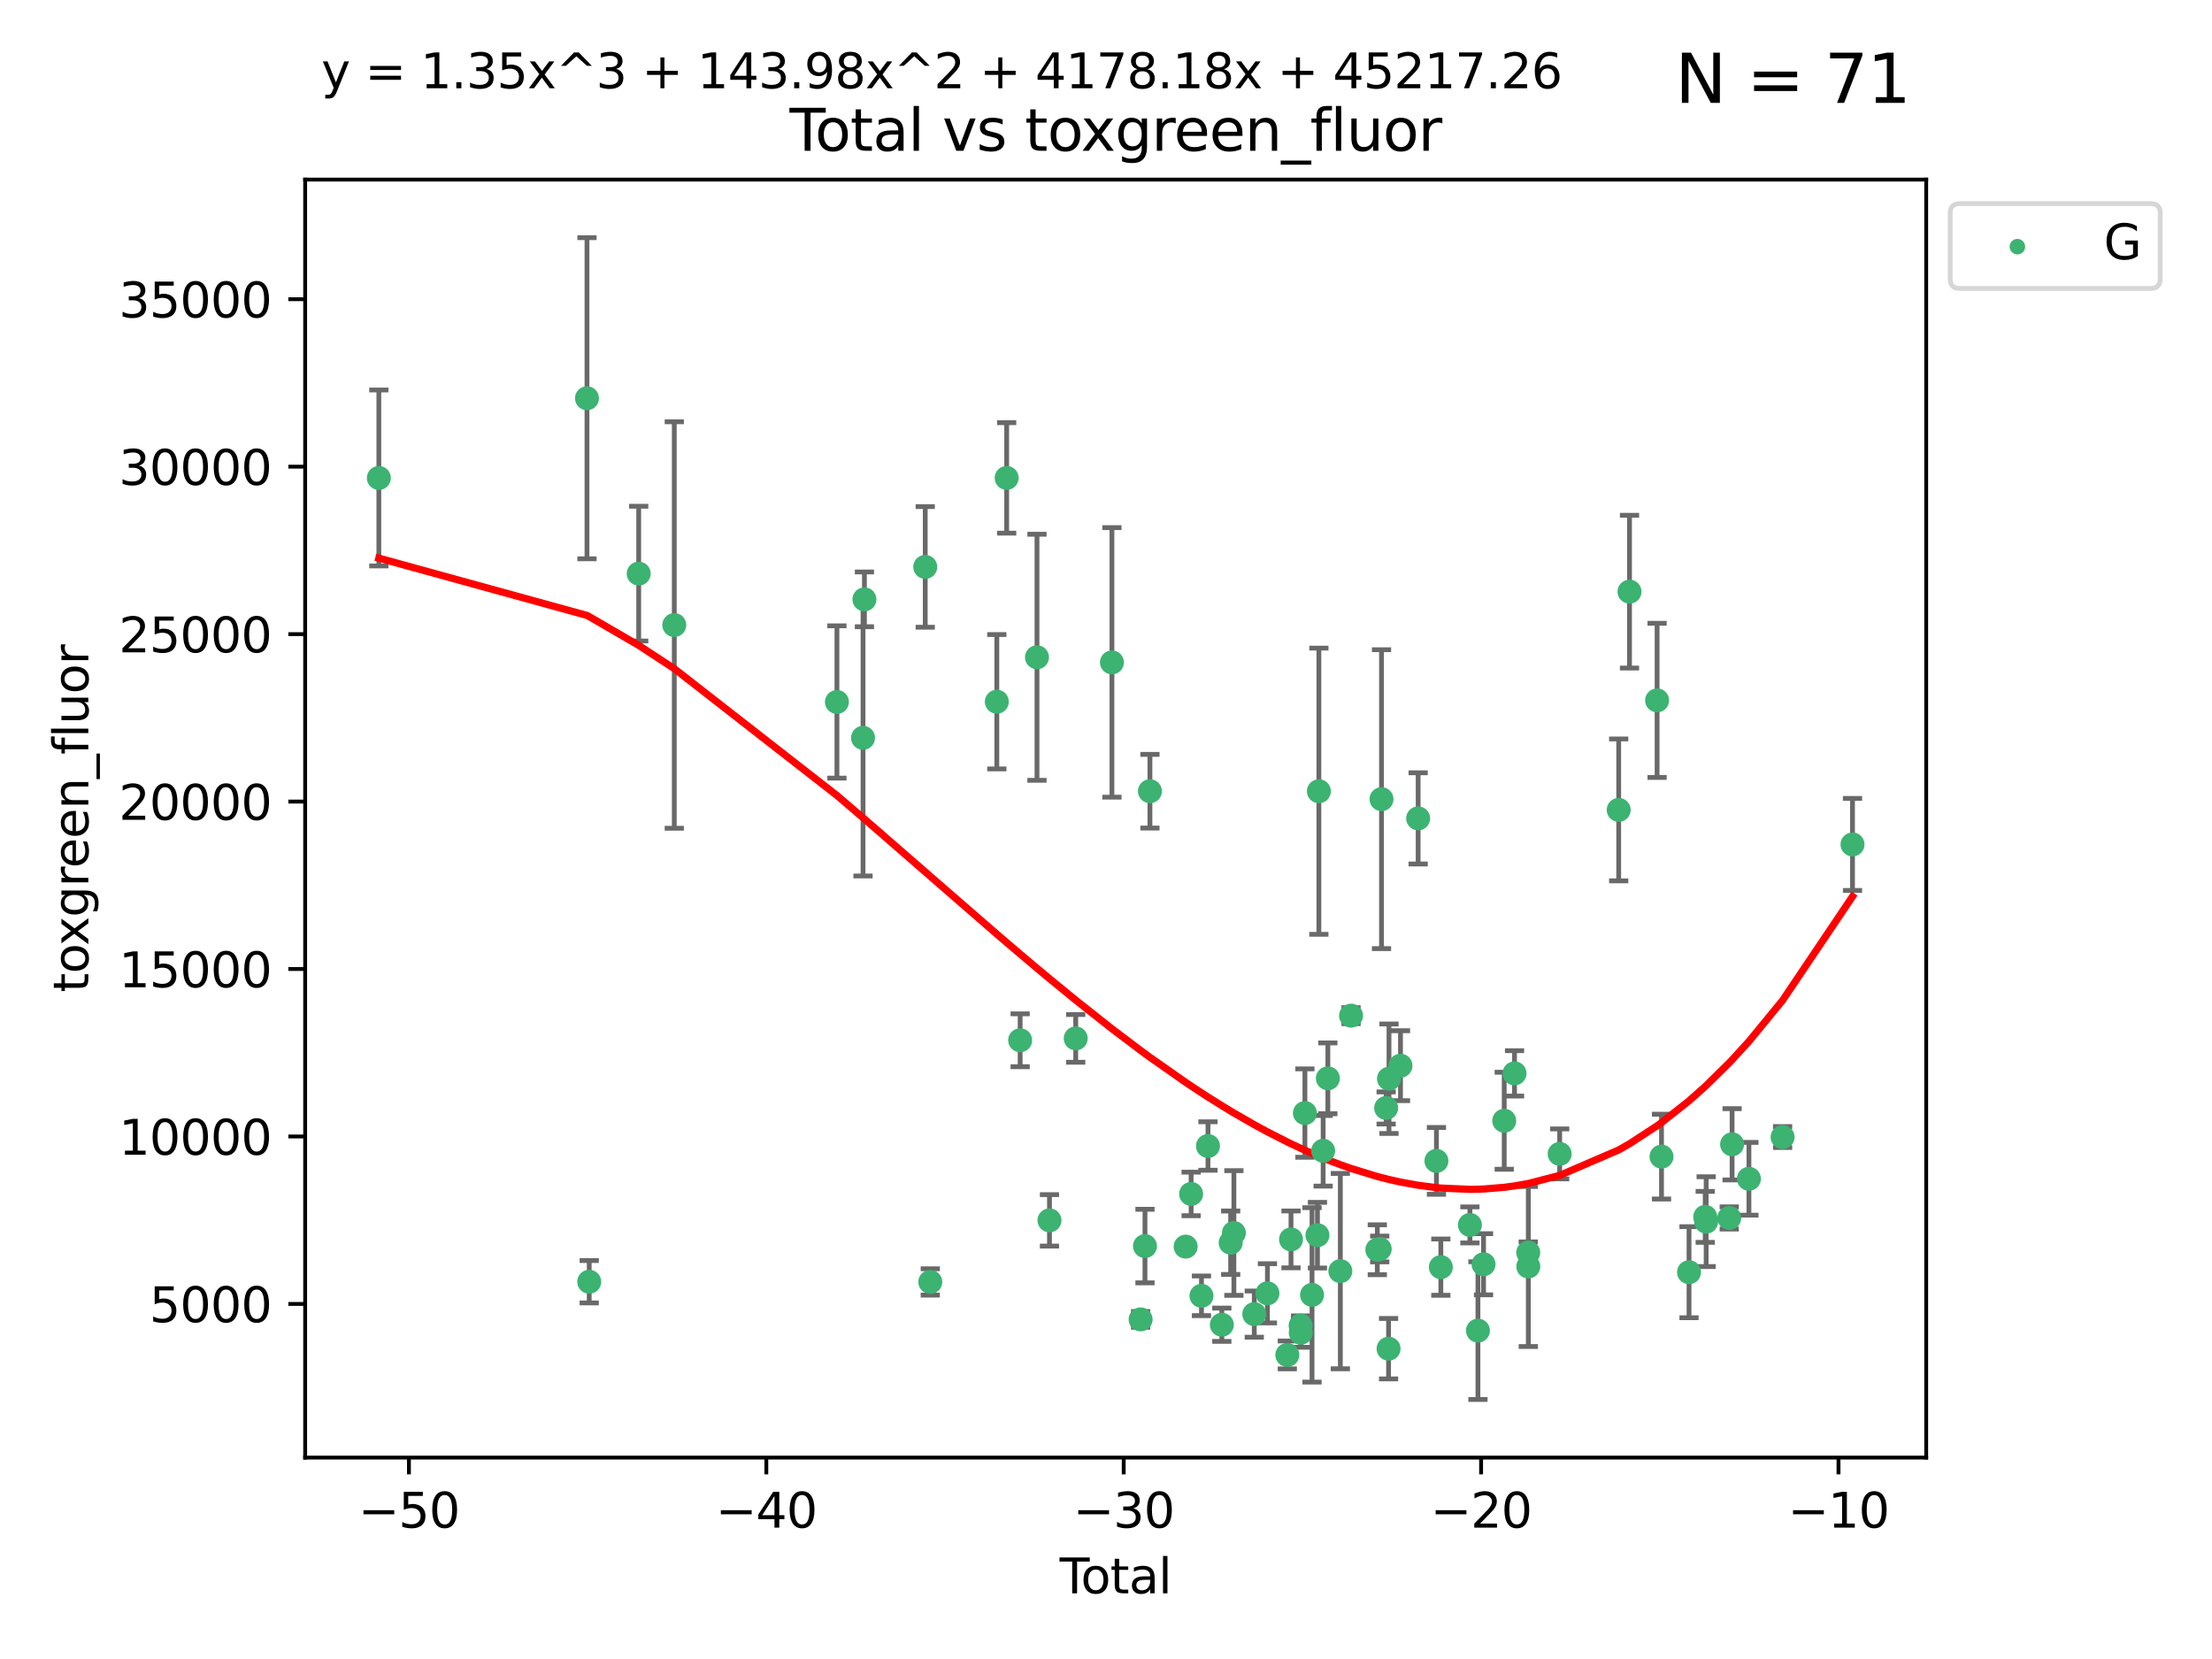 <?xml version="1.0" encoding="utf-8" standalone="no"?>
<!DOCTYPE svg PUBLIC "-//W3C//DTD SVG 1.1//EN"
  "http://www.w3.org/Graphics/SVG/1.1/DTD/svg11.dtd">
<svg xmlns:xlink="http://www.w3.org/1999/xlink" width="460.8pt" height="345.6pt" viewBox="0 0 460.8 345.6" xmlns="http://www.w3.org/2000/svg" version="1.1">
 <defs>
  <style type="text/css">*{stroke-linejoin: round; stroke-linecap: butt}</style>
 </defs>
 <g id="figure_1">
  <g id="patch_1">
   <path d="M 0 345.6 
L 460.8 345.6 
L 460.8 0 
L 0 0 
z
" style="fill: #ffffff"/>
  </g>
  <g id="axes_1">
   <g id="patch_2">
    <path d="M 63.571 303.64 
L 401.26 303.64 
L 401.26 37.411 
L 63.571 37.411 
z
" style="fill: #ffffff"/>
   </g>
   <g id="PathCollection_1">
    <defs>
     <path id="m0192af252d" d="M 0 1.118 
C 0.297 1.118 0.581 1 0.791 0.791 
C 1 0.581 1.118 0.297 1.118 0 
C 1.118 -0.297 1 -0.581 0.791 -0.791 
C 0.581 -1 0.297 -1.118 0 -1.118 
C -0.297 -1.118 -0.581 -1 -0.791 -0.791 
C -1 -0.581 -1.118 -0.297 -1.118 0 
C -1.118 0.297 -1 0.581 -0.791 0.791 
C -0.581 1 -0.297 1.118 0 1.118 
z
" style="stroke: #3cb371"/>
    </defs>
    <g clip-path="url(#p4d406e13ed)">
     <use xlink:href="#m0192af252d" x="78.921" y="99.568" style="fill: #3cb371; stroke: #3cb371"/>
     <use xlink:href="#m0192af252d" x="122.278" y="82.96" style="fill: #3cb371; stroke: #3cb371"/>
     <use xlink:href="#m0192af252d" x="122.745" y="267.011" style="fill: #3cb371; stroke: #3cb371"/>
     <use xlink:href="#m0192af252d" x="133.054" y="119.494" style="fill: #3cb371; stroke: #3cb371"/>
     <use xlink:href="#m0192af252d" x="140.466" y="130.205" style="fill: #3cb371; stroke: #3cb371"/>
     <use xlink:href="#m0192af252d" x="174.347" y="146.233" style="fill: #3cb371; stroke: #3cb371"/>
     <use xlink:href="#m0192af252d" x="179.784" y="153.704" style="fill: #3cb371; stroke: #3cb371"/>
     <use xlink:href="#m0192af252d" x="180.076" y="124.857" style="fill: #3cb371; stroke: #3cb371"/>
     <use xlink:href="#m0192af252d" x="192.744" y="118.098" style="fill: #3cb371; stroke: #3cb371"/>
     <use xlink:href="#m0192af252d" x="193.795" y="267.051" style="fill: #3cb371; stroke: #3cb371"/>
     <use xlink:href="#m0192af252d" x="207.655" y="146.182" style="fill: #3cb371; stroke: #3cb371"/>
     <use xlink:href="#m0192af252d" x="209.708" y="99.56" style="fill: #3cb371; stroke: #3cb371"/>
     <use xlink:href="#m0192af252d" x="212.514" y="216.706" style="fill: #3cb371; stroke: #3cb371"/>
     <use xlink:href="#m0192af252d" x="216.022" y="136.922" style="fill: #3cb371; stroke: #3cb371"/>
     <use xlink:href="#m0192af252d" x="218.625" y="254.221" style="fill: #3cb371; stroke: #3cb371"/>
     <use xlink:href="#m0192af252d" x="224.094" y="216.317" style="fill: #3cb371; stroke: #3cb371"/>
     <use xlink:href="#m0192af252d" x="231.636" y="137.991" style="fill: #3cb371; stroke: #3cb371"/>
     <use xlink:href="#m0192af252d" x="237.612" y="274.852" style="fill: #3cb371; stroke: #3cb371"/>
     <use xlink:href="#m0192af252d" x="238.521" y="259.579" style="fill: #3cb371; stroke: #3cb371"/>
     <use xlink:href="#m0192af252d" x="239.552" y="164.825" style="fill: #3cb371; stroke: #3cb371"/>
     <use xlink:href="#m0192af252d" x="246.995" y="259.692" style="fill: #3cb371; stroke: #3cb371"/>
     <use xlink:href="#m0192af252d" x="248.132" y="248.718" style="fill: #3cb371; stroke: #3cb371"/>
     <use xlink:href="#m0192af252d" x="250.289" y="269.94" style="fill: #3cb371; stroke: #3cb371"/>
     <use xlink:href="#m0192af252d" x="251.643" y="238.732" style="fill: #3cb371; stroke: #3cb371"/>
     <use xlink:href="#m0192af252d" x="254.53" y="275.967" style="fill: #3cb371; stroke: #3cb371"/>
     <use xlink:href="#m0192af252d" x="256.372" y="258.881" style="fill: #3cb371; stroke: #3cb371"/>
     <use xlink:href="#m0192af252d" x="257.041" y="256.856" style="fill: #3cb371; stroke: #3cb371"/>
     <use xlink:href="#m0192af252d" x="261.288" y="273.753" style="fill: #3cb371; stroke: #3cb371"/>
     <use xlink:href="#m0192af252d" x="264.028" y="269.422" style="fill: #3cb371; stroke: #3cb371"/>
     <use xlink:href="#m0192af252d" x="268.172" y="282.255" style="fill: #3cb371; stroke: #3cb371"/>
     <use xlink:href="#m0192af252d" x="268.941" y="258.192" style="fill: #3cb371; stroke: #3cb371"/>
     <use xlink:href="#m0192af252d" x="270.942" y="276.133" style="fill: #3cb371; stroke: #3cb371"/>
     <use xlink:href="#m0192af252d" x="270.973" y="277.644" style="fill: #3cb371; stroke: #3cb371"/>
     <use xlink:href="#m0192af252d" x="271.837" y="231.873" style="fill: #3cb371; stroke: #3cb371"/>
     <use xlink:href="#m0192af252d" x="273.319" y="269.747" style="fill: #3cb371; stroke: #3cb371"/>
     <use xlink:href="#m0192af252d" x="274.449" y="257.311" style="fill: #3cb371; stroke: #3cb371"/>
     <use xlink:href="#m0192af252d" x="274.747" y="164.829" style="fill: #3cb371; stroke: #3cb371"/>
     <use xlink:href="#m0192af252d" x="275.635" y="239.733" style="fill: #3cb371; stroke: #3cb371"/>
     <use xlink:href="#m0192af252d" x="276.618" y="224.633" style="fill: #3cb371; stroke: #3cb371"/>
     <use xlink:href="#m0192af252d" x="279.217" y="264.794" style="fill: #3cb371; stroke: #3cb371"/>
     <use xlink:href="#m0192af252d" x="281.447" y="211.581" style="fill: #3cb371; stroke: #3cb371"/>
     <use xlink:href="#m0192af252d" x="286.92" y="260.346" style="fill: #3cb371; stroke: #3cb371"/>
     <use xlink:href="#m0192af252d" x="287.421" y="260.186" style="fill: #3cb371; stroke: #3cb371"/>
     <use xlink:href="#m0192af252d" x="287.795" y="166.481" style="fill: #3cb371; stroke: #3cb371"/>
     <use xlink:href="#m0192af252d" x="288.761" y="230.807" style="fill: #3cb371; stroke: #3cb371"/>
     <use xlink:href="#m0192af252d" x="289.262" y="280.956" style="fill: #3cb371; stroke: #3cb371"/>
     <use xlink:href="#m0192af252d" x="289.352" y="224.717" style="fill: #3cb371; stroke: #3cb371"/>
     <use xlink:href="#m0192af252d" x="291.75" y="222.005" style="fill: #3cb371; stroke: #3cb371"/>
     <use xlink:href="#m0192af252d" x="295.426" y="170.482" style="fill: #3cb371; stroke: #3cb371"/>
     <use xlink:href="#m0192af252d" x="299.234" y="241.836" style="fill: #3cb371; stroke: #3cb371"/>
     <use xlink:href="#m0192af252d" x="300.153" y="263.968" style="fill: #3cb371; stroke: #3cb371"/>
     <use xlink:href="#m0192af252d" x="306.209" y="255.176" style="fill: #3cb371; stroke: #3cb371"/>
     <use xlink:href="#m0192af252d" x="307.883" y="277.195" style="fill: #3cb371; stroke: #3cb371"/>
     <use xlink:href="#m0192af252d" x="309.049" y="263.37" style="fill: #3cb371; stroke: #3cb371"/>
     <use xlink:href="#m0192af252d" x="313.358" y="233.473" style="fill: #3cb371; stroke: #3cb371"/>
     <use xlink:href="#m0192af252d" x="315.504" y="223.604" style="fill: #3cb371; stroke: #3cb371"/>
     <use xlink:href="#m0192af252d" x="318.359" y="260.927" style="fill: #3cb371; stroke: #3cb371"/>
     <use xlink:href="#m0192af252d" x="318.374" y="263.832" style="fill: #3cb371; stroke: #3cb371"/>
     <use xlink:href="#m0192af252d" x="324.91" y="240.376" style="fill: #3cb371; stroke: #3cb371"/>
     <use xlink:href="#m0192af252d" x="337.204" y="168.718" style="fill: #3cb371; stroke: #3cb371"/>
     <use xlink:href="#m0192af252d" x="339.458" y="123.252" style="fill: #3cb371; stroke: #3cb371"/>
     <use xlink:href="#m0192af252d" x="345.204" y="145.898" style="fill: #3cb371; stroke: #3cb371"/>
     <use xlink:href="#m0192af252d" x="346.122" y="240.944" style="fill: #3cb371; stroke: #3cb371"/>
     <use xlink:href="#m0192af252d" x="351.854" y="265.024" style="fill: #3cb371; stroke: #3cb371"/>
     <use xlink:href="#m0192af252d" x="355.23" y="253.492" style="fill: #3cb371; stroke: #3cb371"/>
     <use xlink:href="#m0192af252d" x="355.424" y="254.494" style="fill: #3cb371; stroke: #3cb371"/>
     <use xlink:href="#m0192af252d" x="360.232" y="253.723" style="fill: #3cb371; stroke: #3cb371"/>
     <use xlink:href="#m0192af252d" x="360.826" y="238.379" style="fill: #3cb371; stroke: #3cb371"/>
     <use xlink:href="#m0192af252d" x="364.333" y="245.561" style="fill: #3cb371; stroke: #3cb371"/>
     <use xlink:href="#m0192af252d" x="371.349" y="236.865" style="fill: #3cb371; stroke: #3cb371"/>
     <use xlink:href="#m0192af252d" x="385.911" y="175.91" style="fill: #3cb371; stroke: #3cb371"/>
    </g>
   </g>
   <g id="matplotlib.axis_1">
    <g id="xtick_1">
     <g id="line2d_1">
      <defs>
       <path id="m483a8f403c" d="M 0 0 
L 0 3.5 
" style="stroke: #000000; stroke-width: 0.8"/>
      </defs>
      <g>
       <use xlink:href="#m483a8f403c" x="85.187" y="303.64" style="stroke: #000000; stroke-width: 0.8"/>
      </g>
     </g>
     <g id="text_1">
      <!-- −50 -->
      <g transform="translate(74.634 318.238)scale(0.1 -0.1)">
       <defs>
        <path id="DejaVuSans-2212" d="M 678 2272 
L 4684 2272 
L 4684 1741 
L 678 1741 
L 678 2272 
z
" transform="scale(0.016)"/>
        <path id="DejaVuSans-35" d="M 691 4666 
L 3169 4666 
L 3169 4134 
L 1269 4134 
L 1269 2991 
Q 1406 3038 1543 3061 
Q 1681 3084 1819 3084 
Q 2600 3084 3056 2656 
Q 3513 2228 3513 1497 
Q 3513 744 3044 326 
Q 2575 -91 1722 -91 
Q 1428 -91 1123 -41 
Q 819 9 494 109 
L 494 744 
Q 775 591 1075 516 
Q 1375 441 1709 441 
Q 2250 441 2565 725 
Q 2881 1009 2881 1497 
Q 2881 1984 2565 2268 
Q 2250 2553 1709 2553 
Q 1456 2553 1204 2497 
Q 953 2441 691 2322 
L 691 4666 
z
" transform="scale(0.016)"/>
        <path id="DejaVuSans-30" d="M 2034 4250 
Q 1547 4250 1301 3770 
Q 1056 3291 1056 2328 
Q 1056 1369 1301 889 
Q 1547 409 2034 409 
Q 2525 409 2770 889 
Q 3016 1369 3016 2328 
Q 3016 3291 2770 3770 
Q 2525 4250 2034 4250 
z
M 2034 4750 
Q 2819 4750 3233 4129 
Q 3647 3509 3647 2328 
Q 3647 1150 3233 529 
Q 2819 -91 2034 -91 
Q 1250 -91 836 529 
Q 422 1150 422 2328 
Q 422 3509 836 4129 
Q 1250 4750 2034 4750 
z
" transform="scale(0.016)"/>
       </defs>
       <use xlink:href="#DejaVuSans-2212"/>
       <use xlink:href="#DejaVuSans-35" x="83.789"/>
       <use xlink:href="#DejaVuSans-30" x="147.412"/>
      </g>
     </g>
    </g>
    <g id="xtick_2">
     <g id="line2d_2">
      <g>
       <use xlink:href="#m483a8f403c" x="159.638" y="303.64" style="stroke: #000000; stroke-width: 0.8"/>
      </g>
     </g>
     <g id="text_2">
      <!-- −40 -->
      <g transform="translate(149.086 318.238)scale(0.1 -0.1)">
       <defs>
        <path id="DejaVuSans-34" d="M 2419 4116 
L 825 1625 
L 2419 1625 
L 2419 4116 
z
M 2253 4666 
L 3047 4666 
L 3047 1625 
L 3713 1625 
L 3713 1100 
L 3047 1100 
L 3047 0 
L 2419 0 
L 2419 1100 
L 313 1100 
L 313 1709 
L 2253 4666 
z
" transform="scale(0.016)"/>
       </defs>
       <use xlink:href="#DejaVuSans-2212"/>
       <use xlink:href="#DejaVuSans-34" x="83.789"/>
       <use xlink:href="#DejaVuSans-30" x="147.412"/>
      </g>
     </g>
    </g>
    <g id="xtick_3">
     <g id="line2d_3">
      <g>
       <use xlink:href="#m483a8f403c" x="234.089" y="303.64" style="stroke: #000000; stroke-width: 0.8"/>
      </g>
     </g>
     <g id="text_3">
      <!-- −30 -->
      <g transform="translate(223.537 318.238)scale(0.1 -0.1)">
       <defs>
        <path id="DejaVuSans-33" d="M 2597 2516 
Q 3050 2419 3304 2112 
Q 3559 1806 3559 1356 
Q 3559 666 3084 287 
Q 2609 -91 1734 -91 
Q 1441 -91 1130 -33 
Q 819 25 488 141 
L 488 750 
Q 750 597 1062 519 
Q 1375 441 1716 441 
Q 2309 441 2620 675 
Q 2931 909 2931 1356 
Q 2931 1769 2642 2001 
Q 2353 2234 1838 2234 
L 1294 2234 
L 1294 2753 
L 1863 2753 
Q 2328 2753 2575 2939 
Q 2822 3125 2822 3475 
Q 2822 3834 2567 4026 
Q 2313 4219 1838 4219 
Q 1578 4219 1281 4162 
Q 984 4106 628 3988 
L 628 4550 
Q 988 4650 1302 4700 
Q 1616 4750 1894 4750 
Q 2613 4750 3031 4423 
Q 3450 4097 3450 3541 
Q 3450 3153 3228 2886 
Q 3006 2619 2597 2516 
z
" transform="scale(0.016)"/>
       </defs>
       <use xlink:href="#DejaVuSans-2212"/>
       <use xlink:href="#DejaVuSans-33" x="83.789"/>
       <use xlink:href="#DejaVuSans-30" x="147.412"/>
      </g>
     </g>
    </g>
    <g id="xtick_4">
     <g id="line2d_4">
      <g>
       <use xlink:href="#m483a8f403c" x="308.541" y="303.64" style="stroke: #000000; stroke-width: 0.8"/>
      </g>
     </g>
     <g id="text_4">
      <!-- −20 -->
      <g transform="translate(297.988 318.238)scale(0.1 -0.1)">
       <defs>
        <path id="DejaVuSans-32" d="M 1228 531 
L 3431 531 
L 3431 0 
L 469 0 
L 469 531 
Q 828 903 1448 1529 
Q 2069 2156 2228 2338 
Q 2531 2678 2651 2914 
Q 2772 3150 2772 3378 
Q 2772 3750 2511 3984 
Q 2250 4219 1831 4219 
Q 1534 4219 1204 4116 
Q 875 4013 500 3803 
L 500 4441 
Q 881 4594 1212 4672 
Q 1544 4750 1819 4750 
Q 2544 4750 2975 4387 
Q 3406 4025 3406 3419 
Q 3406 3131 3298 2873 
Q 3191 2616 2906 2266 
Q 2828 2175 2409 1742 
Q 1991 1309 1228 531 
z
" transform="scale(0.016)"/>
       </defs>
       <use xlink:href="#DejaVuSans-2212"/>
       <use xlink:href="#DejaVuSans-32" x="83.789"/>
       <use xlink:href="#DejaVuSans-30" x="147.412"/>
      </g>
     </g>
    </g>
    <g id="xtick_5">
     <g id="line2d_5">
      <g>
       <use xlink:href="#m483a8f403c" x="382.992" y="303.64" style="stroke: #000000; stroke-width: 0.8"/>
      </g>
     </g>
     <g id="text_5">
      <!-- −10 -->
      <g transform="translate(372.44 318.238)scale(0.1 -0.1)">
       <defs>
        <path id="DejaVuSans-31" d="M 794 531 
L 1825 531 
L 1825 4091 
L 703 3866 
L 703 4441 
L 1819 4666 
L 2450 4666 
L 2450 531 
L 3481 531 
L 3481 0 
L 794 0 
L 794 531 
z
" transform="scale(0.016)"/>
       </defs>
       <use xlink:href="#DejaVuSans-2212"/>
       <use xlink:href="#DejaVuSans-31" x="83.789"/>
       <use xlink:href="#DejaVuSans-30" x="147.412"/>
      </g>
     </g>
    </g>
    <g id="text_6">
     <!-- Total -->
     <g transform="translate(220.739 331.917)scale(0.1 -0.1)">
      <defs>
       <path id="DejaVuSans-54" d="M -19 4666 
L 3928 4666 
L 3928 4134 
L 2272 4134 
L 2272 0 
L 1638 0 
L 1638 4134 
L -19 4134 
L -19 4666 
z
" transform="scale(0.016)"/>
       <path id="DejaVuSans-6f" d="M 1959 3097 
Q 1497 3097 1228 2736 
Q 959 2375 959 1747 
Q 959 1119 1226 758 
Q 1494 397 1959 397 
Q 2419 397 2687 759 
Q 2956 1122 2956 1747 
Q 2956 2369 2687 2733 
Q 2419 3097 1959 3097 
z
M 1959 3584 
Q 2709 3584 3137 3096 
Q 3566 2609 3566 1747 
Q 3566 888 3137 398 
Q 2709 -91 1959 -91 
Q 1206 -91 779 398 
Q 353 888 353 1747 
Q 353 2609 779 3096 
Q 1206 3584 1959 3584 
z
" transform="scale(0.016)"/>
       <path id="DejaVuSans-74" d="M 1172 4494 
L 1172 3500 
L 2356 3500 
L 2356 3053 
L 1172 3053 
L 1172 1153 
Q 1172 725 1289 603 
Q 1406 481 1766 481 
L 2356 481 
L 2356 0 
L 1766 0 
Q 1100 0 847 248 
Q 594 497 594 1153 
L 594 3053 
L 172 3053 
L 172 3500 
L 594 3500 
L 594 4494 
L 1172 4494 
z
" transform="scale(0.016)"/>
       <path id="DejaVuSans-61" d="M 2194 1759 
Q 1497 1759 1228 1600 
Q 959 1441 959 1056 
Q 959 750 1161 570 
Q 1363 391 1709 391 
Q 2188 391 2477 730 
Q 2766 1069 2766 1631 
L 2766 1759 
L 2194 1759 
z
M 3341 1997 
L 3341 0 
L 2766 0 
L 2766 531 
Q 2569 213 2275 61 
Q 1981 -91 1556 -91 
Q 1019 -91 701 211 
Q 384 513 384 1019 
Q 384 1609 779 1909 
Q 1175 2209 1959 2209 
L 2766 2209 
L 2766 2266 
Q 2766 2663 2505 2880 
Q 2244 3097 1772 3097 
Q 1472 3097 1187 3025 
Q 903 2953 641 2809 
L 641 3341 
Q 956 3463 1253 3523 
Q 1550 3584 1831 3584 
Q 2591 3584 2966 3190 
Q 3341 2797 3341 1997 
z
" transform="scale(0.016)"/>
       <path id="DejaVuSans-6c" d="M 603 4863 
L 1178 4863 
L 1178 0 
L 603 0 
L 603 4863 
z
" transform="scale(0.016)"/>
      </defs>
      <use xlink:href="#DejaVuSans-54"/>
      <use xlink:href="#DejaVuSans-6f" x="44.084"/>
      <use xlink:href="#DejaVuSans-74" x="105.266"/>
      <use xlink:href="#DejaVuSans-61" x="144.475"/>
      <use xlink:href="#DejaVuSans-6c" x="205.754"/>
     </g>
    </g>
   </g>
   <g id="matplotlib.axis_2">
    <g id="ytick_1">
     <g id="line2d_6">
      <defs>
       <path id="me3b904f97d" d="M 0 0 
L -3.5 0 
" style="stroke: #000000; stroke-width: 0.8"/>
      </defs>
      <g>
       <use xlink:href="#me3b904f97d" x="63.571" y="271.633" style="stroke: #000000; stroke-width: 0.8"/>
      </g>
     </g>
     <g id="text_7">
      <!-- 5000 -->
      <g transform="translate(31.121 275.432)scale(0.1 -0.1)">
       <use xlink:href="#DejaVuSans-35"/>
       <use xlink:href="#DejaVuSans-30" x="63.623"/>
       <use xlink:href="#DejaVuSans-30" x="127.246"/>
       <use xlink:href="#DejaVuSans-30" x="190.869"/>
      </g>
     </g>
    </g>
    <g id="ytick_2">
     <g id="line2d_7">
      <g>
       <use xlink:href="#me3b904f97d" x="63.571" y="236.749" style="stroke: #000000; stroke-width: 0.8"/>
      </g>
     </g>
     <g id="text_8">
      <!-- 10000 -->
      <g transform="translate(24.759 240.548)scale(0.1 -0.1)">
       <use xlink:href="#DejaVuSans-31"/>
       <use xlink:href="#DejaVuSans-30" x="63.623"/>
       <use xlink:href="#DejaVuSans-30" x="127.246"/>
       <use xlink:href="#DejaVuSans-30" x="190.869"/>
       <use xlink:href="#DejaVuSans-30" x="254.492"/>
      </g>
     </g>
    </g>
    <g id="ytick_3">
     <g id="line2d_8">
      <g>
       <use xlink:href="#me3b904f97d" x="63.571" y="201.865" style="stroke: #000000; stroke-width: 0.8"/>
      </g>
     </g>
     <g id="text_9">
      <!-- 15000 -->
      <g transform="translate(24.759 205.664)scale(0.1 -0.1)">
       <use xlink:href="#DejaVuSans-31"/>
       <use xlink:href="#DejaVuSans-35" x="63.623"/>
       <use xlink:href="#DejaVuSans-30" x="127.246"/>
       <use xlink:href="#DejaVuSans-30" x="190.869"/>
       <use xlink:href="#DejaVuSans-30" x="254.492"/>
      </g>
     </g>
    </g>
    <g id="ytick_4">
     <g id="line2d_9">
      <g>
       <use xlink:href="#me3b904f97d" x="63.571" y="166.981" style="stroke: #000000; stroke-width: 0.8"/>
      </g>
     </g>
     <g id="text_10">
      <!-- 20000 -->
      <g transform="translate(24.759 170.78)scale(0.1 -0.1)">
       <use xlink:href="#DejaVuSans-32"/>
       <use xlink:href="#DejaVuSans-30" x="63.623"/>
       <use xlink:href="#DejaVuSans-30" x="127.246"/>
       <use xlink:href="#DejaVuSans-30" x="190.869"/>
       <use xlink:href="#DejaVuSans-30" x="254.492"/>
      </g>
     </g>
    </g>
    <g id="ytick_5">
     <g id="line2d_10">
      <g>
       <use xlink:href="#me3b904f97d" x="63.571" y="132.097" style="stroke: #000000; stroke-width: 0.8"/>
      </g>
     </g>
     <g id="text_11">
      <!-- 25000 -->
      <g transform="translate(24.759 135.896)scale(0.1 -0.1)">
       <use xlink:href="#DejaVuSans-32"/>
       <use xlink:href="#DejaVuSans-35" x="63.623"/>
       <use xlink:href="#DejaVuSans-30" x="127.246"/>
       <use xlink:href="#DejaVuSans-30" x="190.869"/>
       <use xlink:href="#DejaVuSans-30" x="254.492"/>
      </g>
     </g>
    </g>
    <g id="ytick_6">
     <g id="line2d_11">
      <g>
       <use xlink:href="#me3b904f97d" x="63.571" y="97.213" style="stroke: #000000; stroke-width: 0.8"/>
      </g>
     </g>
     <g id="text_12">
      <!-- 30000 -->
      <g transform="translate(24.759 101.013)scale(0.1 -0.1)">
       <use xlink:href="#DejaVuSans-33"/>
       <use xlink:href="#DejaVuSans-30" x="63.623"/>
       <use xlink:href="#DejaVuSans-30" x="127.246"/>
       <use xlink:href="#DejaVuSans-30" x="190.869"/>
       <use xlink:href="#DejaVuSans-30" x="254.492"/>
      </g>
     </g>
    </g>
    <g id="ytick_7">
     <g id="line2d_12">
      <g>
       <use xlink:href="#me3b904f97d" x="63.571" y="62.33" style="stroke: #000000; stroke-width: 0.8"/>
      </g>
     </g>
     <g id="text_13">
      <!-- 35000 -->
      <g transform="translate(24.759 66.129)scale(0.1 -0.1)">
       <use xlink:href="#DejaVuSans-33"/>
       <use xlink:href="#DejaVuSans-35" x="63.623"/>
       <use xlink:href="#DejaVuSans-30" x="127.246"/>
       <use xlink:href="#DejaVuSans-30" x="190.869"/>
       <use xlink:href="#DejaVuSans-30" x="254.492"/>
      </g>
     </g>
    </g>
    <g id="text_14">
     <!-- toxgreen_fluor -->
     <g transform="translate(18.401 206.72)rotate(-90)scale(0.1 -0.1)">
      <defs>
       <path id="DejaVuSans-78" d="M 3513 3500 
L 2247 1797 
L 3578 0 
L 2900 0 
L 1881 1375 
L 863 0 
L 184 0 
L 1544 1831 
L 300 3500 
L 978 3500 
L 1906 2253 
L 2834 3500 
L 3513 3500 
z
" transform="scale(0.016)"/>
       <path id="DejaVuSans-67" d="M 2906 1791 
Q 2906 2416 2648 2759 
Q 2391 3103 1925 3103 
Q 1463 3103 1205 2759 
Q 947 2416 947 1791 
Q 947 1169 1205 825 
Q 1463 481 1925 481 
Q 2391 481 2648 825 
Q 2906 1169 2906 1791 
z
M 3481 434 
Q 3481 -459 3084 -895 
Q 2688 -1331 1869 -1331 
Q 1566 -1331 1297 -1286 
Q 1028 -1241 775 -1147 
L 775 -588 
Q 1028 -725 1275 -790 
Q 1522 -856 1778 -856 
Q 2344 -856 2625 -561 
Q 2906 -266 2906 331 
L 2906 616 
Q 2728 306 2450 153 
Q 2172 0 1784 0 
Q 1141 0 747 490 
Q 353 981 353 1791 
Q 353 2603 747 3093 
Q 1141 3584 1784 3584 
Q 2172 3584 2450 3431 
Q 2728 3278 2906 2969 
L 2906 3500 
L 3481 3500 
L 3481 434 
z
" transform="scale(0.016)"/>
       <path id="DejaVuSans-72" d="M 2631 2963 
Q 2534 3019 2420 3045 
Q 2306 3072 2169 3072 
Q 1681 3072 1420 2755 
Q 1159 2438 1159 1844 
L 1159 0 
L 581 0 
L 581 3500 
L 1159 3500 
L 1159 2956 
Q 1341 3275 1631 3429 
Q 1922 3584 2338 3584 
Q 2397 3584 2469 3576 
Q 2541 3569 2628 3553 
L 2631 2963 
z
" transform="scale(0.016)"/>
       <path id="DejaVuSans-65" d="M 3597 1894 
L 3597 1613 
L 953 1613 
Q 991 1019 1311 708 
Q 1631 397 2203 397 
Q 2534 397 2845 478 
Q 3156 559 3463 722 
L 3463 178 
Q 3153 47 2828 -22 
Q 2503 -91 2169 -91 
Q 1331 -91 842 396 
Q 353 884 353 1716 
Q 353 2575 817 3079 
Q 1281 3584 2069 3584 
Q 2775 3584 3186 3129 
Q 3597 2675 3597 1894 
z
M 3022 2063 
Q 3016 2534 2758 2815 
Q 2500 3097 2075 3097 
Q 1594 3097 1305 2825 
Q 1016 2553 972 2059 
L 3022 2063 
z
" transform="scale(0.016)"/>
       <path id="DejaVuSans-6e" d="M 3513 2113 
L 3513 0 
L 2938 0 
L 2938 2094 
Q 2938 2591 2744 2837 
Q 2550 3084 2163 3084 
Q 1697 3084 1428 2787 
Q 1159 2491 1159 1978 
L 1159 0 
L 581 0 
L 581 3500 
L 1159 3500 
L 1159 2956 
Q 1366 3272 1645 3428 
Q 1925 3584 2291 3584 
Q 2894 3584 3203 3211 
Q 3513 2838 3513 2113 
z
" transform="scale(0.016)"/>
       <path id="DejaVuSans-5f" d="M 3263 -1063 
L 3263 -1509 
L -63 -1509 
L -63 -1063 
L 3263 -1063 
z
" transform="scale(0.016)"/>
       <path id="DejaVuSans-66" d="M 2375 4863 
L 2375 4384 
L 1825 4384 
Q 1516 4384 1395 4259 
Q 1275 4134 1275 3809 
L 1275 3500 
L 2222 3500 
L 2222 3053 
L 1275 3053 
L 1275 0 
L 697 0 
L 697 3053 
L 147 3053 
L 147 3500 
L 697 3500 
L 697 3744 
Q 697 4328 969 4595 
Q 1241 4863 1831 4863 
L 2375 4863 
z
" transform="scale(0.016)"/>
       <path id="DejaVuSans-75" d="M 544 1381 
L 544 3500 
L 1119 3500 
L 1119 1403 
Q 1119 906 1312 657 
Q 1506 409 1894 409 
Q 2359 409 2629 706 
Q 2900 1003 2900 1516 
L 2900 3500 
L 3475 3500 
L 3475 0 
L 2900 0 
L 2900 538 
Q 2691 219 2414 64 
Q 2138 -91 1772 -91 
Q 1169 -91 856 284 
Q 544 659 544 1381 
z
M 1991 3584 
L 1991 3584 
z
" transform="scale(0.016)"/>
      </defs>
      <use xlink:href="#DejaVuSans-74"/>
      <use xlink:href="#DejaVuSans-6f" x="39.209"/>
      <use xlink:href="#DejaVuSans-78" x="97.266"/>
      <use xlink:href="#DejaVuSans-67" x="156.445"/>
      <use xlink:href="#DejaVuSans-72" x="219.922"/>
      <use xlink:href="#DejaVuSans-65" x="258.785"/>
      <use xlink:href="#DejaVuSans-65" x="320.309"/>
      <use xlink:href="#DejaVuSans-6e" x="381.832"/>
      <use xlink:href="#DejaVuSans-5f" x="445.211"/>
      <use xlink:href="#DejaVuSans-66" x="495.211"/>
      <use xlink:href="#DejaVuSans-6c" x="530.416"/>
      <use xlink:href="#DejaVuSans-75" x="558.199"/>
      <use xlink:href="#DejaVuSans-6f" x="621.578"/>
      <use xlink:href="#DejaVuSans-72" x="682.76"/>
     </g>
    </g>
   </g>
   <g id="LineCollection_1">
    <path d="M 78.921 117.897 
L 78.921 81.238 
" clip-path="url(#p4d406e13ed)" style="fill: none; stroke: #696969"/>
    <path d="M 122.278 116.408 
L 122.278 49.513 
" clip-path="url(#p4d406e13ed)" style="fill: none; stroke: #696969"/>
    <path d="M 122.745 271.423 
L 122.745 262.598 
" clip-path="url(#p4d406e13ed)" style="fill: none; stroke: #696969"/>
    <path d="M 133.054 133.526 
L 133.054 105.461 
" clip-path="url(#p4d406e13ed)" style="fill: none; stroke: #696969"/>
    <path d="M 140.466 172.542 
L 140.466 87.867 
" clip-path="url(#p4d406e13ed)" style="fill: none; stroke: #696969"/>
    <path d="M 174.347 162.094 
L 174.347 130.372 
" clip-path="url(#p4d406e13ed)" style="fill: none; stroke: #696969"/>
    <path d="M 179.784 182.486 
L 179.784 124.923 
" clip-path="url(#p4d406e13ed)" style="fill: none; stroke: #696969"/>
    <path d="M 180.076 130.561 
L 180.076 119.154 
" clip-path="url(#p4d406e13ed)" style="fill: none; stroke: #696969"/>
    <path d="M 192.744 130.662 
L 192.744 105.533 
" clip-path="url(#p4d406e13ed)" style="fill: none; stroke: #696969"/>
    <path d="M 193.795 269.797 
L 193.795 264.305 
" clip-path="url(#p4d406e13ed)" style="fill: none; stroke: #696969"/>
    <path d="M 207.655 160.176 
L 207.655 132.188 
" clip-path="url(#p4d406e13ed)" style="fill: none; stroke: #696969"/>
    <path d="M 209.708 111.064 
L 209.708 88.056 
" clip-path="url(#p4d406e13ed)" style="fill: none; stroke: #696969"/>
    <path d="M 212.514 222.216 
L 212.514 211.197 
" clip-path="url(#p4d406e13ed)" style="fill: none; stroke: #696969"/>
    <path d="M 216.022 162.552 
L 216.022 111.293 
" clip-path="url(#p4d406e13ed)" style="fill: none; stroke: #696969"/>
    <path d="M 218.625 259.583 
L 218.625 248.86 
" clip-path="url(#p4d406e13ed)" style="fill: none; stroke: #696969"/>
    <path d="M 224.094 221.286 
L 224.094 211.348 
" clip-path="url(#p4d406e13ed)" style="fill: none; stroke: #696969"/>
    <path d="M 231.636 166.064 
L 231.636 109.918 
" clip-path="url(#p4d406e13ed)" style="fill: none; stroke: #696969"/>
    <path d="M 237.612 276.493 
L 237.612 273.211 
" clip-path="url(#p4d406e13ed)" style="fill: none; stroke: #696969"/>
    <path d="M 238.521 267.241 
L 238.521 251.917 
" clip-path="url(#p4d406e13ed)" style="fill: none; stroke: #696969"/>
    <path d="M 239.552 172.498 
L 239.552 157.152 
" clip-path="url(#p4d406e13ed)" style="fill: none; stroke: #696969"/>
    <path d="M 246.995 260.56 
L 246.995 258.824 
" clip-path="url(#p4d406e13ed)" style="fill: none; stroke: #696969"/>
    <path d="M 248.132 253.257 
L 248.132 244.179 
" clip-path="url(#p4d406e13ed)" style="fill: none; stroke: #696969"/>
    <path d="M 250.289 274.072 
L 250.289 265.808 
" clip-path="url(#p4d406e13ed)" style="fill: none; stroke: #696969"/>
    <path d="M 251.643 243.781 
L 251.643 233.683 
" clip-path="url(#p4d406e13ed)" style="fill: none; stroke: #696969"/>
    <path d="M 254.53 279.437 
L 254.53 272.498 
" clip-path="url(#p4d406e13ed)" style="fill: none; stroke: #696969"/>
    <path d="M 256.372 265.489 
L 256.372 252.273 
" clip-path="url(#p4d406e13ed)" style="fill: none; stroke: #696969"/>
    <path d="M 257.041 269.846 
L 257.041 243.867 
" clip-path="url(#p4d406e13ed)" style="fill: none; stroke: #696969"/>
    <path d="M 261.288 278.561 
L 261.288 268.945 
" clip-path="url(#p4d406e13ed)" style="fill: none; stroke: #696969"/>
    <path d="M 264.028 275.591 
L 264.028 263.253 
" clip-path="url(#p4d406e13ed)" style="fill: none; stroke: #696969"/>
    <path d="M 268.172 285.162 
L 268.172 279.348 
" clip-path="url(#p4d406e13ed)" style="fill: none; stroke: #696969"/>
    <path d="M 268.941 264.115 
L 268.941 252.268 
" clip-path="url(#p4d406e13ed)" style="fill: none; stroke: #696969"/>
    <path d="M 270.942 278.146 
L 270.942 274.12 
" clip-path="url(#p4d406e13ed)" style="fill: none; stroke: #696969"/>
    <path d="M 270.973 280.665 
L 270.973 274.622 
" clip-path="url(#p4d406e13ed)" style="fill: none; stroke: #696969"/>
    <path d="M 271.837 241.078 
L 271.837 222.668 
" clip-path="url(#p4d406e13ed)" style="fill: none; stroke: #696969"/>
    <path d="M 273.319 287.918 
L 273.319 251.577 
" clip-path="url(#p4d406e13ed)" style="fill: none; stroke: #696969"/>
    <path d="M 274.449 264.145 
L 274.449 250.476 
" clip-path="url(#p4d406e13ed)" style="fill: none; stroke: #696969"/>
    <path d="M 274.747 194.639 
L 274.747 135.018 
" clip-path="url(#p4d406e13ed)" style="fill: none; stroke: #696969"/>
    <path d="M 275.635 247.086 
L 275.635 232.38 
" clip-path="url(#p4d406e13ed)" style="fill: none; stroke: #696969"/>
    <path d="M 276.618 232.01 
L 276.618 217.256 
" clip-path="url(#p4d406e13ed)" style="fill: none; stroke: #696969"/>
    <path d="M 279.217 285.142 
L 279.217 244.446 
" clip-path="url(#p4d406e13ed)" style="fill: none; stroke: #696969"/>
    <path d="M 281.447 213.255 
L 281.447 209.907 
" clip-path="url(#p4d406e13ed)" style="fill: none; stroke: #696969"/>
    <path d="M 286.92 265.542 
L 286.92 255.149 
" clip-path="url(#p4d406e13ed)" style="fill: none; stroke: #696969"/>
    <path d="M 287.421 262.867 
L 287.421 257.505 
" clip-path="url(#p4d406e13ed)" style="fill: none; stroke: #696969"/>
    <path d="M 287.795 197.617 
L 287.795 135.346 
" clip-path="url(#p4d406e13ed)" style="fill: none; stroke: #696969"/>
    <path d="M 288.761 234.152 
L 288.761 227.462 
" clip-path="url(#p4d406e13ed)" style="fill: none; stroke: #696969"/>
    <path d="M 289.262 287.251 
L 289.262 274.66 
" clip-path="url(#p4d406e13ed)" style="fill: none; stroke: #696969"/>
    <path d="M 289.352 236.121 
L 289.352 213.313 
" clip-path="url(#p4d406e13ed)" style="fill: none; stroke: #696969"/>
    <path d="M 291.75 229.291 
L 291.75 214.719 
" clip-path="url(#p4d406e13ed)" style="fill: none; stroke: #696969"/>
    <path d="M 295.426 179.981 
L 295.426 160.983 
" clip-path="url(#p4d406e13ed)" style="fill: none; stroke: #696969"/>
    <path d="M 299.234 248.797 
L 299.234 234.874 
" clip-path="url(#p4d406e13ed)" style="fill: none; stroke: #696969"/>
    <path d="M 300.153 269.833 
L 300.153 258.103 
" clip-path="url(#p4d406e13ed)" style="fill: none; stroke: #696969"/>
    <path d="M 306.209 258.929 
L 306.209 251.422 
" clip-path="url(#p4d406e13ed)" style="fill: none; stroke: #696969"/>
    <path d="M 307.883 291.539 
L 307.883 262.85 
" clip-path="url(#p4d406e13ed)" style="fill: none; stroke: #696969"/>
    <path d="M 309.049 269.739 
L 309.049 257.001 
" clip-path="url(#p4d406e13ed)" style="fill: none; stroke: #696969"/>
    <path d="M 313.358 243.573 
L 313.358 223.373 
" clip-path="url(#p4d406e13ed)" style="fill: none; stroke: #696969"/>
    <path d="M 315.504 228.326 
L 315.504 218.882 
" clip-path="url(#p4d406e13ed)" style="fill: none; stroke: #696969"/>
    <path d="M 318.359 263.153 
L 318.359 258.702 
" clip-path="url(#p4d406e13ed)" style="fill: none; stroke: #696969"/>
    <path d="M 318.374 280.503 
L 318.374 247.161 
" clip-path="url(#p4d406e13ed)" style="fill: none; stroke: #696969"/>
    <path d="M 324.91 245.578 
L 324.91 235.174 
" clip-path="url(#p4d406e13ed)" style="fill: none; stroke: #696969"/>
    <path d="M 337.204 183.496 
L 337.204 153.941 
" clip-path="url(#p4d406e13ed)" style="fill: none; stroke: #696969"/>
    <path d="M 339.458 139.164 
L 339.458 107.34 
" clip-path="url(#p4d406e13ed)" style="fill: none; stroke: #696969"/>
    <path d="M 345.204 161.956 
L 345.204 129.841 
" clip-path="url(#p4d406e13ed)" style="fill: none; stroke: #696969"/>
    <path d="M 346.122 249.779 
L 346.122 232.109 
" clip-path="url(#p4d406e13ed)" style="fill: none; stroke: #696969"/>
    <path d="M 351.854 274.511 
L 351.854 255.538 
" clip-path="url(#p4d406e13ed)" style="fill: none; stroke: #696969"/>
    <path d="M 355.23 258.8 
L 355.23 248.184 
" clip-path="url(#p4d406e13ed)" style="fill: none; stroke: #696969"/>
    <path d="M 355.424 263.846 
L 355.424 245.141 
" clip-path="url(#p4d406e13ed)" style="fill: none; stroke: #696969"/>
    <path d="M 360.232 256.034 
L 360.232 251.412 
" clip-path="url(#p4d406e13ed)" style="fill: none; stroke: #696969"/>
    <path d="M 360.826 245.805 
L 360.826 230.953 
" clip-path="url(#p4d406e13ed)" style="fill: none; stroke: #696969"/>
    <path d="M 364.333 253.142 
L 364.333 237.981 
" clip-path="url(#p4d406e13ed)" style="fill: none; stroke: #696969"/>
    <path d="M 371.349 239.043 
L 371.349 234.687 
" clip-path="url(#p4d406e13ed)" style="fill: none; stroke: #696969"/>
    <path d="M 385.911 185.493 
L 385.911 166.326 
" clip-path="url(#p4d406e13ed)" style="fill: none; stroke: #696969"/>
   </g>
   <g id="line2d_13">
    <defs>
     <path id="m24c3f96f16" d="M 2 0 
L -2 -0 
" style="stroke: #696969"/>
    </defs>
    <g clip-path="url(#p4d406e13ed)">
     <use xlink:href="#m24c3f96f16" x="78.921" y="117.897" style="fill: #696969; stroke: #696969"/>
     <use xlink:href="#m24c3f96f16" x="122.278" y="116.408" style="fill: #696969; stroke: #696969"/>
     <use xlink:href="#m24c3f96f16" x="122.745" y="271.423" style="fill: #696969; stroke: #696969"/>
     <use xlink:href="#m24c3f96f16" x="133.054" y="133.526" style="fill: #696969; stroke: #696969"/>
     <use xlink:href="#m24c3f96f16" x="140.466" y="172.542" style="fill: #696969; stroke: #696969"/>
     <use xlink:href="#m24c3f96f16" x="174.347" y="162.094" style="fill: #696969; stroke: #696969"/>
     <use xlink:href="#m24c3f96f16" x="179.784" y="182.486" style="fill: #696969; stroke: #696969"/>
     <use xlink:href="#m24c3f96f16" x="180.076" y="130.561" style="fill: #696969; stroke: #696969"/>
     <use xlink:href="#m24c3f96f16" x="192.744" y="130.662" style="fill: #696969; stroke: #696969"/>
     <use xlink:href="#m24c3f96f16" x="193.795" y="269.797" style="fill: #696969; stroke: #696969"/>
     <use xlink:href="#m24c3f96f16" x="207.655" y="160.176" style="fill: #696969; stroke: #696969"/>
     <use xlink:href="#m24c3f96f16" x="209.708" y="111.064" style="fill: #696969; stroke: #696969"/>
     <use xlink:href="#m24c3f96f16" x="212.514" y="222.216" style="fill: #696969; stroke: #696969"/>
     <use xlink:href="#m24c3f96f16" x="216.022" y="162.552" style="fill: #696969; stroke: #696969"/>
     <use xlink:href="#m24c3f96f16" x="218.625" y="259.583" style="fill: #696969; stroke: #696969"/>
     <use xlink:href="#m24c3f96f16" x="224.094" y="221.286" style="fill: #696969; stroke: #696969"/>
     <use xlink:href="#m24c3f96f16" x="231.636" y="166.064" style="fill: #696969; stroke: #696969"/>
     <use xlink:href="#m24c3f96f16" x="237.612" y="276.493" style="fill: #696969; stroke: #696969"/>
     <use xlink:href="#m24c3f96f16" x="238.521" y="267.241" style="fill: #696969; stroke: #696969"/>
     <use xlink:href="#m24c3f96f16" x="239.552" y="172.498" style="fill: #696969; stroke: #696969"/>
     <use xlink:href="#m24c3f96f16" x="246.995" y="260.56" style="fill: #696969; stroke: #696969"/>
     <use xlink:href="#m24c3f96f16" x="248.132" y="253.257" style="fill: #696969; stroke: #696969"/>
     <use xlink:href="#m24c3f96f16" x="250.289" y="274.072" style="fill: #696969; stroke: #696969"/>
     <use xlink:href="#m24c3f96f16" x="251.643" y="243.781" style="fill: #696969; stroke: #696969"/>
     <use xlink:href="#m24c3f96f16" x="254.53" y="279.437" style="fill: #696969; stroke: #696969"/>
     <use xlink:href="#m24c3f96f16" x="256.372" y="265.489" style="fill: #696969; stroke: #696969"/>
     <use xlink:href="#m24c3f96f16" x="257.041" y="269.846" style="fill: #696969; stroke: #696969"/>
     <use xlink:href="#m24c3f96f16" x="261.288" y="278.561" style="fill: #696969; stroke: #696969"/>
     <use xlink:href="#m24c3f96f16" x="264.028" y="275.591" style="fill: #696969; stroke: #696969"/>
     <use xlink:href="#m24c3f96f16" x="268.172" y="285.162" style="fill: #696969; stroke: #696969"/>
     <use xlink:href="#m24c3f96f16" x="268.941" y="264.115" style="fill: #696969; stroke: #696969"/>
     <use xlink:href="#m24c3f96f16" x="270.942" y="278.146" style="fill: #696969; stroke: #696969"/>
     <use xlink:href="#m24c3f96f16" x="270.973" y="280.665" style="fill: #696969; stroke: #696969"/>
     <use xlink:href="#m24c3f96f16" x="271.837" y="241.078" style="fill: #696969; stroke: #696969"/>
     <use xlink:href="#m24c3f96f16" x="273.319" y="287.918" style="fill: #696969; stroke: #696969"/>
     <use xlink:href="#m24c3f96f16" x="274.449" y="264.145" style="fill: #696969; stroke: #696969"/>
     <use xlink:href="#m24c3f96f16" x="274.747" y="194.639" style="fill: #696969; stroke: #696969"/>
     <use xlink:href="#m24c3f96f16" x="275.635" y="247.086" style="fill: #696969; stroke: #696969"/>
     <use xlink:href="#m24c3f96f16" x="276.618" y="232.01" style="fill: #696969; stroke: #696969"/>
     <use xlink:href="#m24c3f96f16" x="279.217" y="285.142" style="fill: #696969; stroke: #696969"/>
     <use xlink:href="#m24c3f96f16" x="281.447" y="213.255" style="fill: #696969; stroke: #696969"/>
     <use xlink:href="#m24c3f96f16" x="286.92" y="265.542" style="fill: #696969; stroke: #696969"/>
     <use xlink:href="#m24c3f96f16" x="287.421" y="262.867" style="fill: #696969; stroke: #696969"/>
     <use xlink:href="#m24c3f96f16" x="287.795" y="197.617" style="fill: #696969; stroke: #696969"/>
     <use xlink:href="#m24c3f96f16" x="288.761" y="234.152" style="fill: #696969; stroke: #696969"/>
     <use xlink:href="#m24c3f96f16" x="289.262" y="287.251" style="fill: #696969; stroke: #696969"/>
     <use xlink:href="#m24c3f96f16" x="289.352" y="236.121" style="fill: #696969; stroke: #696969"/>
     <use xlink:href="#m24c3f96f16" x="291.75" y="229.291" style="fill: #696969; stroke: #696969"/>
     <use xlink:href="#m24c3f96f16" x="295.426" y="179.981" style="fill: #696969; stroke: #696969"/>
     <use xlink:href="#m24c3f96f16" x="299.234" y="248.797" style="fill: #696969; stroke: #696969"/>
     <use xlink:href="#m24c3f96f16" x="300.153" y="269.833" style="fill: #696969; stroke: #696969"/>
     <use xlink:href="#m24c3f96f16" x="306.209" y="258.929" style="fill: #696969; stroke: #696969"/>
     <use xlink:href="#m24c3f96f16" x="307.883" y="291.539" style="fill: #696969; stroke: #696969"/>
     <use xlink:href="#m24c3f96f16" x="309.049" y="269.739" style="fill: #696969; stroke: #696969"/>
     <use xlink:href="#m24c3f96f16" x="313.358" y="243.573" style="fill: #696969; stroke: #696969"/>
     <use xlink:href="#m24c3f96f16" x="315.504" y="228.326" style="fill: #696969; stroke: #696969"/>
     <use xlink:href="#m24c3f96f16" x="318.359" y="263.153" style="fill: #696969; stroke: #696969"/>
     <use xlink:href="#m24c3f96f16" x="318.374" y="280.503" style="fill: #696969; stroke: #696969"/>
     <use xlink:href="#m24c3f96f16" x="324.91" y="245.578" style="fill: #696969; stroke: #696969"/>
     <use xlink:href="#m24c3f96f16" x="337.204" y="183.496" style="fill: #696969; stroke: #696969"/>
     <use xlink:href="#m24c3f96f16" x="339.458" y="139.164" style="fill: #696969; stroke: #696969"/>
     <use xlink:href="#m24c3f96f16" x="345.204" y="161.956" style="fill: #696969; stroke: #696969"/>
     <use xlink:href="#m24c3f96f16" x="346.122" y="249.779" style="fill: #696969; stroke: #696969"/>
     <use xlink:href="#m24c3f96f16" x="351.854" y="274.511" style="fill: #696969; stroke: #696969"/>
     <use xlink:href="#m24c3f96f16" x="355.23" y="258.8" style="fill: #696969; stroke: #696969"/>
     <use xlink:href="#m24c3f96f16" x="355.424" y="263.846" style="fill: #696969; stroke: #696969"/>
     <use xlink:href="#m24c3f96f16" x="360.232" y="256.034" style="fill: #696969; stroke: #696969"/>
     <use xlink:href="#m24c3f96f16" x="360.826" y="245.805" style="fill: #696969; stroke: #696969"/>
     <use xlink:href="#m24c3f96f16" x="364.333" y="253.142" style="fill: #696969; stroke: #696969"/>
     <use xlink:href="#m24c3f96f16" x="371.349" y="239.043" style="fill: #696969; stroke: #696969"/>
     <use xlink:href="#m24c3f96f16" x="385.911" y="185.493" style="fill: #696969; stroke: #696969"/>
    </g>
   </g>
   <g id="line2d_14">
    <g clip-path="url(#p4d406e13ed)">
     <use xlink:href="#m24c3f96f16" x="78.921" y="81.238" style="fill: #696969; stroke: #696969"/>
     <use xlink:href="#m24c3f96f16" x="122.278" y="49.513" style="fill: #696969; stroke: #696969"/>
     <use xlink:href="#m24c3f96f16" x="122.745" y="262.598" style="fill: #696969; stroke: #696969"/>
     <use xlink:href="#m24c3f96f16" x="133.054" y="105.461" style="fill: #696969; stroke: #696969"/>
     <use xlink:href="#m24c3f96f16" x="140.466" y="87.867" style="fill: #696969; stroke: #696969"/>
     <use xlink:href="#m24c3f96f16" x="174.347" y="130.372" style="fill: #696969; stroke: #696969"/>
     <use xlink:href="#m24c3f96f16" x="179.784" y="124.923" style="fill: #696969; stroke: #696969"/>
     <use xlink:href="#m24c3f96f16" x="180.076" y="119.154" style="fill: #696969; stroke: #696969"/>
     <use xlink:href="#m24c3f96f16" x="192.744" y="105.533" style="fill: #696969; stroke: #696969"/>
     <use xlink:href="#m24c3f96f16" x="193.795" y="264.305" style="fill: #696969; stroke: #696969"/>
     <use xlink:href="#m24c3f96f16" x="207.655" y="132.188" style="fill: #696969; stroke: #696969"/>
     <use xlink:href="#m24c3f96f16" x="209.708" y="88.056" style="fill: #696969; stroke: #696969"/>
     <use xlink:href="#m24c3f96f16" x="212.514" y="211.197" style="fill: #696969; stroke: #696969"/>
     <use xlink:href="#m24c3f96f16" x="216.022" y="111.293" style="fill: #696969; stroke: #696969"/>
     <use xlink:href="#m24c3f96f16" x="218.625" y="248.86" style="fill: #696969; stroke: #696969"/>
     <use xlink:href="#m24c3f96f16" x="224.094" y="211.348" style="fill: #696969; stroke: #696969"/>
     <use xlink:href="#m24c3f96f16" x="231.636" y="109.918" style="fill: #696969; stroke: #696969"/>
     <use xlink:href="#m24c3f96f16" x="237.612" y="273.211" style="fill: #696969; stroke: #696969"/>
     <use xlink:href="#m24c3f96f16" x="238.521" y="251.917" style="fill: #696969; stroke: #696969"/>
     <use xlink:href="#m24c3f96f16" x="239.552" y="157.152" style="fill: #696969; stroke: #696969"/>
     <use xlink:href="#m24c3f96f16" x="246.995" y="258.824" style="fill: #696969; stroke: #696969"/>
     <use xlink:href="#m24c3f96f16" x="248.132" y="244.179" style="fill: #696969; stroke: #696969"/>
     <use xlink:href="#m24c3f96f16" x="250.289" y="265.808" style="fill: #696969; stroke: #696969"/>
     <use xlink:href="#m24c3f96f16" x="251.643" y="233.683" style="fill: #696969; stroke: #696969"/>
     <use xlink:href="#m24c3f96f16" x="254.53" y="272.498" style="fill: #696969; stroke: #696969"/>
     <use xlink:href="#m24c3f96f16" x="256.372" y="252.273" style="fill: #696969; stroke: #696969"/>
     <use xlink:href="#m24c3f96f16" x="257.041" y="243.867" style="fill: #696969; stroke: #696969"/>
     <use xlink:href="#m24c3f96f16" x="261.288" y="268.945" style="fill: #696969; stroke: #696969"/>
     <use xlink:href="#m24c3f96f16" x="264.028" y="263.253" style="fill: #696969; stroke: #696969"/>
     <use xlink:href="#m24c3f96f16" x="268.172" y="279.348" style="fill: #696969; stroke: #696969"/>
     <use xlink:href="#m24c3f96f16" x="268.941" y="252.268" style="fill: #696969; stroke: #696969"/>
     <use xlink:href="#m24c3f96f16" x="270.942" y="274.12" style="fill: #696969; stroke: #696969"/>
     <use xlink:href="#m24c3f96f16" x="270.973" y="274.622" style="fill: #696969; stroke: #696969"/>
     <use xlink:href="#m24c3f96f16" x="271.837" y="222.668" style="fill: #696969; stroke: #696969"/>
     <use xlink:href="#m24c3f96f16" x="273.319" y="251.577" style="fill: #696969; stroke: #696969"/>
     <use xlink:href="#m24c3f96f16" x="274.449" y="250.476" style="fill: #696969; stroke: #696969"/>
     <use xlink:href="#m24c3f96f16" x="274.747" y="135.018" style="fill: #696969; stroke: #696969"/>
     <use xlink:href="#m24c3f96f16" x="275.635" y="232.38" style="fill: #696969; stroke: #696969"/>
     <use xlink:href="#m24c3f96f16" x="276.618" y="217.256" style="fill: #696969; stroke: #696969"/>
     <use xlink:href="#m24c3f96f16" x="279.217" y="244.446" style="fill: #696969; stroke: #696969"/>
     <use xlink:href="#m24c3f96f16" x="281.447" y="209.907" style="fill: #696969; stroke: #696969"/>
     <use xlink:href="#m24c3f96f16" x="286.92" y="255.149" style="fill: #696969; stroke: #696969"/>
     <use xlink:href="#m24c3f96f16" x="287.421" y="257.505" style="fill: #696969; stroke: #696969"/>
     <use xlink:href="#m24c3f96f16" x="287.795" y="135.346" style="fill: #696969; stroke: #696969"/>
     <use xlink:href="#m24c3f96f16" x="288.761" y="227.462" style="fill: #696969; stroke: #696969"/>
     <use xlink:href="#m24c3f96f16" x="289.262" y="274.66" style="fill: #696969; stroke: #696969"/>
     <use xlink:href="#m24c3f96f16" x="289.352" y="213.313" style="fill: #696969; stroke: #696969"/>
     <use xlink:href="#m24c3f96f16" x="291.75" y="214.719" style="fill: #696969; stroke: #696969"/>
     <use xlink:href="#m24c3f96f16" x="295.426" y="160.983" style="fill: #696969; stroke: #696969"/>
     <use xlink:href="#m24c3f96f16" x="299.234" y="234.874" style="fill: #696969; stroke: #696969"/>
     <use xlink:href="#m24c3f96f16" x="300.153" y="258.103" style="fill: #696969; stroke: #696969"/>
     <use xlink:href="#m24c3f96f16" x="306.209" y="251.422" style="fill: #696969; stroke: #696969"/>
     <use xlink:href="#m24c3f96f16" x="307.883" y="262.85" style="fill: #696969; stroke: #696969"/>
     <use xlink:href="#m24c3f96f16" x="309.049" y="257.001" style="fill: #696969; stroke: #696969"/>
     <use xlink:href="#m24c3f96f16" x="313.358" y="223.373" style="fill: #696969; stroke: #696969"/>
     <use xlink:href="#m24c3f96f16" x="315.504" y="218.882" style="fill: #696969; stroke: #696969"/>
     <use xlink:href="#m24c3f96f16" x="318.359" y="258.702" style="fill: #696969; stroke: #696969"/>
     <use xlink:href="#m24c3f96f16" x="318.374" y="247.161" style="fill: #696969; stroke: #696969"/>
     <use xlink:href="#m24c3f96f16" x="324.91" y="235.174" style="fill: #696969; stroke: #696969"/>
     <use xlink:href="#m24c3f96f16" x="337.204" y="153.941" style="fill: #696969; stroke: #696969"/>
     <use xlink:href="#m24c3f96f16" x="339.458" y="107.34" style="fill: #696969; stroke: #696969"/>
     <use xlink:href="#m24c3f96f16" x="345.204" y="129.841" style="fill: #696969; stroke: #696969"/>
     <use xlink:href="#m24c3f96f16" x="346.122" y="232.109" style="fill: #696969; stroke: #696969"/>
     <use xlink:href="#m24c3f96f16" x="351.854" y="255.538" style="fill: #696969; stroke: #696969"/>
     <use xlink:href="#m24c3f96f16" x="355.23" y="248.184" style="fill: #696969; stroke: #696969"/>
     <use xlink:href="#m24c3f96f16" x="355.424" y="245.141" style="fill: #696969; stroke: #696969"/>
     <use xlink:href="#m24c3f96f16" x="360.232" y="251.412" style="fill: #696969; stroke: #696969"/>
     <use xlink:href="#m24c3f96f16" x="360.826" y="230.953" style="fill: #696969; stroke: #696969"/>
     <use xlink:href="#m24c3f96f16" x="364.333" y="237.981" style="fill: #696969; stroke: #696969"/>
     <use xlink:href="#m24c3f96f16" x="371.349" y="234.687" style="fill: #696969; stroke: #696969"/>
     <use xlink:href="#m24c3f96f16" x="385.911" y="166.326" style="fill: #696969; stroke: #696969"/>
    </g>
   </g>
   <g id="line2d_15">
    <path d="M 78.921 116.267 
L 122.278 128.204 
L 122.745 128.452 
L 133.054 134.441 
L 140.466 139.298 
L 174.347 165.707 
L 179.784 170.359 
L 180.076 170.612 
L 192.744 181.629 
L 193.795 182.547 
L 207.655 194.588 
L 209.708 196.348 
L 212.514 198.738 
L 216.022 201.696 
L 218.625 203.866 
L 224.094 208.345 
L 231.636 214.311 
L 237.612 218.828 
L 238.521 219.496 
L 239.552 220.248 
L 246.995 225.468 
L 248.132 226.231 
L 250.289 227.651 
L 251.643 228.524 
L 254.53 230.336 
L 256.372 231.455 
L 257.041 231.855 
L 261.288 234.297 
L 264.028 235.784 
L 268.172 237.893 
L 268.941 238.265 
L 270.942 239.205 
L 270.973 239.22 
L 271.837 239.612 
L 273.319 240.266 
L 274.449 240.749 
L 274.747 240.873 
L 275.635 241.24 
L 276.618 241.635 
L 279.217 242.626 
L 281.447 243.413 
L 286.92 245.085 
L 287.421 245.22 
L 287.795 245.318 
L 288.761 245.563 
L 289.262 245.685 
L 289.352 245.707 
L 291.75 246.242 
L 295.426 246.912 
L 299.234 247.407 
L 300.153 247.495 
L 306.209 247.759 
L 307.883 247.734 
L 309.049 247.69 
L 313.358 247.338 
L 315.504 247.049 
L 318.359 246.545 
L 318.374 246.542 
L 324.91 244.855 
L 337.204 239.558 
L 339.458 238.271 
L 345.204 234.524 
L 346.122 233.863 
L 351.854 229.327 
L 355.23 226.323 
L 355.424 226.143 
L 360.232 221.405 
L 360.826 220.782 
L 364.333 216.945 
L 371.349 208.396 
L 385.911 186.758 
" clip-path="url(#p4d406e13ed)" style="fill: none; stroke: #ff0000; stroke-width: 1.5; stroke-linecap: square"/>
   </g>
   <g id="line2d_16">
    <defs>
     <path id="m8aa9bfdb53" d="M 0 2 
C 0.53 2 1.039 1.789 1.414 1.414 
C 1.789 1.039 2 0.53 2 0 
C 2 -0.53 1.789 -1.039 1.414 -1.414 
C 1.039 -1.789 0.53 -2 0 -2 
C -0.53 -2 -1.039 -1.789 -1.414 -1.414 
C -1.789 -1.039 -2 -0.53 -2 0 
C -2 0.53 -1.789 1.039 -1.414 1.414 
C -1.039 1.789 -0.53 2 0 2 
z
" style="stroke: #3cb371"/>
    </defs>
    <g clip-path="url(#p4d406e13ed)">
     <use xlink:href="#m8aa9bfdb53" x="78.921" y="99.568" style="fill: #3cb371; stroke: #3cb371"/>
     <use xlink:href="#m8aa9bfdb53" x="122.278" y="82.96" style="fill: #3cb371; stroke: #3cb371"/>
     <use xlink:href="#m8aa9bfdb53" x="122.745" y="267.011" style="fill: #3cb371; stroke: #3cb371"/>
     <use xlink:href="#m8aa9bfdb53" x="133.054" y="119.494" style="fill: #3cb371; stroke: #3cb371"/>
     <use xlink:href="#m8aa9bfdb53" x="140.466" y="130.205" style="fill: #3cb371; stroke: #3cb371"/>
     <use xlink:href="#m8aa9bfdb53" x="174.347" y="146.233" style="fill: #3cb371; stroke: #3cb371"/>
     <use xlink:href="#m8aa9bfdb53" x="179.784" y="153.704" style="fill: #3cb371; stroke: #3cb371"/>
     <use xlink:href="#m8aa9bfdb53" x="180.076" y="124.857" style="fill: #3cb371; stroke: #3cb371"/>
     <use xlink:href="#m8aa9bfdb53" x="192.744" y="118.098" style="fill: #3cb371; stroke: #3cb371"/>
     <use xlink:href="#m8aa9bfdb53" x="193.795" y="267.051" style="fill: #3cb371; stroke: #3cb371"/>
     <use xlink:href="#m8aa9bfdb53" x="207.655" y="146.182" style="fill: #3cb371; stroke: #3cb371"/>
     <use xlink:href="#m8aa9bfdb53" x="209.708" y="99.56" style="fill: #3cb371; stroke: #3cb371"/>
     <use xlink:href="#m8aa9bfdb53" x="212.514" y="216.706" style="fill: #3cb371; stroke: #3cb371"/>
     <use xlink:href="#m8aa9bfdb53" x="216.022" y="136.922" style="fill: #3cb371; stroke: #3cb371"/>
     <use xlink:href="#m8aa9bfdb53" x="218.625" y="254.221" style="fill: #3cb371; stroke: #3cb371"/>
     <use xlink:href="#m8aa9bfdb53" x="224.094" y="216.317" style="fill: #3cb371; stroke: #3cb371"/>
     <use xlink:href="#m8aa9bfdb53" x="231.636" y="137.991" style="fill: #3cb371; stroke: #3cb371"/>
     <use xlink:href="#m8aa9bfdb53" x="237.612" y="274.852" style="fill: #3cb371; stroke: #3cb371"/>
     <use xlink:href="#m8aa9bfdb53" x="238.521" y="259.579" style="fill: #3cb371; stroke: #3cb371"/>
     <use xlink:href="#m8aa9bfdb53" x="239.552" y="164.825" style="fill: #3cb371; stroke: #3cb371"/>
     <use xlink:href="#m8aa9bfdb53" x="246.995" y="259.692" style="fill: #3cb371; stroke: #3cb371"/>
     <use xlink:href="#m8aa9bfdb53" x="248.132" y="248.718" style="fill: #3cb371; stroke: #3cb371"/>
     <use xlink:href="#m8aa9bfdb53" x="250.289" y="269.94" style="fill: #3cb371; stroke: #3cb371"/>
     <use xlink:href="#m8aa9bfdb53" x="251.643" y="238.732" style="fill: #3cb371; stroke: #3cb371"/>
     <use xlink:href="#m8aa9bfdb53" x="254.53" y="275.967" style="fill: #3cb371; stroke: #3cb371"/>
     <use xlink:href="#m8aa9bfdb53" x="256.372" y="258.881" style="fill: #3cb371; stroke: #3cb371"/>
     <use xlink:href="#m8aa9bfdb53" x="257.041" y="256.856" style="fill: #3cb371; stroke: #3cb371"/>
     <use xlink:href="#m8aa9bfdb53" x="261.288" y="273.753" style="fill: #3cb371; stroke: #3cb371"/>
     <use xlink:href="#m8aa9bfdb53" x="264.028" y="269.422" style="fill: #3cb371; stroke: #3cb371"/>
     <use xlink:href="#m8aa9bfdb53" x="268.172" y="282.255" style="fill: #3cb371; stroke: #3cb371"/>
     <use xlink:href="#m8aa9bfdb53" x="268.941" y="258.192" style="fill: #3cb371; stroke: #3cb371"/>
     <use xlink:href="#m8aa9bfdb53" x="270.942" y="276.133" style="fill: #3cb371; stroke: #3cb371"/>
     <use xlink:href="#m8aa9bfdb53" x="270.973" y="277.644" style="fill: #3cb371; stroke: #3cb371"/>
     <use xlink:href="#m8aa9bfdb53" x="271.837" y="231.873" style="fill: #3cb371; stroke: #3cb371"/>
     <use xlink:href="#m8aa9bfdb53" x="273.319" y="269.747" style="fill: #3cb371; stroke: #3cb371"/>
     <use xlink:href="#m8aa9bfdb53" x="274.449" y="257.311" style="fill: #3cb371; stroke: #3cb371"/>
     <use xlink:href="#m8aa9bfdb53" x="274.747" y="164.829" style="fill: #3cb371; stroke: #3cb371"/>
     <use xlink:href="#m8aa9bfdb53" x="275.635" y="239.733" style="fill: #3cb371; stroke: #3cb371"/>
     <use xlink:href="#m8aa9bfdb53" x="276.618" y="224.633" style="fill: #3cb371; stroke: #3cb371"/>
     <use xlink:href="#m8aa9bfdb53" x="279.217" y="264.794" style="fill: #3cb371; stroke: #3cb371"/>
     <use xlink:href="#m8aa9bfdb53" x="281.447" y="211.581" style="fill: #3cb371; stroke: #3cb371"/>
     <use xlink:href="#m8aa9bfdb53" x="286.92" y="260.346" style="fill: #3cb371; stroke: #3cb371"/>
     <use xlink:href="#m8aa9bfdb53" x="287.421" y="260.186" style="fill: #3cb371; stroke: #3cb371"/>
     <use xlink:href="#m8aa9bfdb53" x="287.795" y="166.481" style="fill: #3cb371; stroke: #3cb371"/>
     <use xlink:href="#m8aa9bfdb53" x="288.761" y="230.807" style="fill: #3cb371; stroke: #3cb371"/>
     <use xlink:href="#m8aa9bfdb53" x="289.262" y="280.956" style="fill: #3cb371; stroke: #3cb371"/>
     <use xlink:href="#m8aa9bfdb53" x="289.352" y="224.717" style="fill: #3cb371; stroke: #3cb371"/>
     <use xlink:href="#m8aa9bfdb53" x="291.75" y="222.005" style="fill: #3cb371; stroke: #3cb371"/>
     <use xlink:href="#m8aa9bfdb53" x="295.426" y="170.482" style="fill: #3cb371; stroke: #3cb371"/>
     <use xlink:href="#m8aa9bfdb53" x="299.234" y="241.836" style="fill: #3cb371; stroke: #3cb371"/>
     <use xlink:href="#m8aa9bfdb53" x="300.153" y="263.968" style="fill: #3cb371; stroke: #3cb371"/>
     <use xlink:href="#m8aa9bfdb53" x="306.209" y="255.176" style="fill: #3cb371; stroke: #3cb371"/>
     <use xlink:href="#m8aa9bfdb53" x="307.883" y="277.195" style="fill: #3cb371; stroke: #3cb371"/>
     <use xlink:href="#m8aa9bfdb53" x="309.049" y="263.37" style="fill: #3cb371; stroke: #3cb371"/>
     <use xlink:href="#m8aa9bfdb53" x="313.358" y="233.473" style="fill: #3cb371; stroke: #3cb371"/>
     <use xlink:href="#m8aa9bfdb53" x="315.504" y="223.604" style="fill: #3cb371; stroke: #3cb371"/>
     <use xlink:href="#m8aa9bfdb53" x="318.359" y="260.927" style="fill: #3cb371; stroke: #3cb371"/>
     <use xlink:href="#m8aa9bfdb53" x="318.374" y="263.832" style="fill: #3cb371; stroke: #3cb371"/>
     <use xlink:href="#m8aa9bfdb53" x="324.91" y="240.376" style="fill: #3cb371; stroke: #3cb371"/>
     <use xlink:href="#m8aa9bfdb53" x="337.204" y="168.718" style="fill: #3cb371; stroke: #3cb371"/>
     <use xlink:href="#m8aa9bfdb53" x="339.458" y="123.252" style="fill: #3cb371; stroke: #3cb371"/>
     <use xlink:href="#m8aa9bfdb53" x="345.204" y="145.898" style="fill: #3cb371; stroke: #3cb371"/>
     <use xlink:href="#m8aa9bfdb53" x="346.122" y="240.944" style="fill: #3cb371; stroke: #3cb371"/>
     <use xlink:href="#m8aa9bfdb53" x="351.854" y="265.024" style="fill: #3cb371; stroke: #3cb371"/>
     <use xlink:href="#m8aa9bfdb53" x="355.23" y="253.492" style="fill: #3cb371; stroke: #3cb371"/>
     <use xlink:href="#m8aa9bfdb53" x="355.424" y="254.494" style="fill: #3cb371; stroke: #3cb371"/>
     <use xlink:href="#m8aa9bfdb53" x="360.232" y="253.723" style="fill: #3cb371; stroke: #3cb371"/>
     <use xlink:href="#m8aa9bfdb53" x="360.826" y="238.379" style="fill: #3cb371; stroke: #3cb371"/>
     <use xlink:href="#m8aa9bfdb53" x="364.333" y="245.561" style="fill: #3cb371; stroke: #3cb371"/>
     <use xlink:href="#m8aa9bfdb53" x="371.349" y="236.865" style="fill: #3cb371; stroke: #3cb371"/>
     <use xlink:href="#m8aa9bfdb53" x="385.911" y="175.91" style="fill: #3cb371; stroke: #3cb371"/>
    </g>
   </g>
   <g id="patch_3">
    <path d="M 63.571 303.64 
L 63.571 37.411 
" style="fill: none; stroke: #000000; stroke-width: 0.8; stroke-linejoin: miter; stroke-linecap: square"/>
   </g>
   <g id="patch_4">
    <path d="M 401.26 303.64 
L 401.26 37.411 
" style="fill: none; stroke: #000000; stroke-width: 0.8; stroke-linejoin: miter; stroke-linecap: square"/>
   </g>
   <g id="patch_5">
    <path d="M 63.571 303.64 
L 401.26 303.64 
" style="fill: none; stroke: #000000; stroke-width: 0.8; stroke-linejoin: miter; stroke-linecap: square"/>
   </g>
   <g id="patch_6">
    <path d="M 63.571 37.411 
L 401.26 37.411 
" style="fill: none; stroke: #000000; stroke-width: 0.8; stroke-linejoin: miter; stroke-linecap: square"/>
   </g>
   <g id="text_15">
    <!-- N = 71 -->
    <g transform="translate(348.964 21.426)scale(0.14 -0.14)">
     <defs>
      <path id="DejaVuSans-4e" d="M 628 4666 
L 1478 4666 
L 3547 763 
L 3547 4666 
L 4159 4666 
L 4159 0 
L 3309 0 
L 1241 3903 
L 1241 0 
L 628 0 
L 628 4666 
z
" transform="scale(0.016)"/>
      <path id="DejaVuSans-20" transform="scale(0.016)"/>
      <path id="DejaVuSans-3d" d="M 678 2906 
L 4684 2906 
L 4684 2381 
L 678 2381 
L 678 2906 
z
M 678 1631 
L 4684 1631 
L 4684 1100 
L 678 1100 
L 678 1631 
z
" transform="scale(0.016)"/>
      <path id="DejaVuSans-37" d="M 525 4666 
L 3525 4666 
L 3525 4397 
L 1831 0 
L 1172 0 
L 2766 4134 
L 525 4134 
L 525 4666 
z
" transform="scale(0.016)"/>
     </defs>
     <use xlink:href="#DejaVuSans-4e"/>
     <use xlink:href="#DejaVuSans-20" x="74.805"/>
     <use xlink:href="#DejaVuSans-3d" x="106.592"/>
     <use xlink:href="#DejaVuSans-20" x="190.381"/>
     <use xlink:href="#DejaVuSans-37" x="222.168"/>
     <use xlink:href="#DejaVuSans-31" x="285.791"/>
    </g>
   </g>
   <g id="text_16">
    <!-- y = 1.35x^3 + 143.98x^2 + 4178.18x + 45217.26 -->
    <g transform="translate(66.948 18.387)scale(0.1 -0.1)">
     <defs>
      <path id="DejaVuSans-79" d="M 2059 -325 
Q 1816 -950 1584 -1140 
Q 1353 -1331 966 -1331 
L 506 -1331 
L 506 -850 
L 844 -850 
Q 1081 -850 1212 -737 
Q 1344 -625 1503 -206 
L 1606 56 
L 191 3500 
L 800 3500 
L 1894 763 
L 2988 3500 
L 3597 3500 
L 2059 -325 
z
" transform="scale(0.016)"/>
      <path id="DejaVuSans-2e" d="M 684 794 
L 1344 794 
L 1344 0 
L 684 0 
L 684 794 
z
" transform="scale(0.016)"/>
      <path id="DejaVuSans-5e" d="M 2988 4666 
L 4684 2925 
L 4056 2925 
L 2681 4159 
L 1306 2925 
L 678 2925 
L 2375 4666 
L 2988 4666 
z
" transform="scale(0.016)"/>
      <path id="DejaVuSans-2b" d="M 2944 4013 
L 2944 2272 
L 4684 2272 
L 4684 1741 
L 2944 1741 
L 2944 0 
L 2419 0 
L 2419 1741 
L 678 1741 
L 678 2272 
L 2419 2272 
L 2419 4013 
L 2944 4013 
z
" transform="scale(0.016)"/>
      <path id="DejaVuSans-39" d="M 703 97 
L 703 672 
Q 941 559 1184 500 
Q 1428 441 1663 441 
Q 2288 441 2617 861 
Q 2947 1281 2994 2138 
Q 2813 1869 2534 1725 
Q 2256 1581 1919 1581 
Q 1219 1581 811 2004 
Q 403 2428 403 3163 
Q 403 3881 828 4315 
Q 1253 4750 1959 4750 
Q 2769 4750 3195 4129 
Q 3622 3509 3622 2328 
Q 3622 1225 3098 567 
Q 2575 -91 1691 -91 
Q 1453 -91 1209 -44 
Q 966 3 703 97 
z
M 1959 2075 
Q 2384 2075 2632 2365 
Q 2881 2656 2881 3163 
Q 2881 3666 2632 3958 
Q 2384 4250 1959 4250 
Q 1534 4250 1286 3958 
Q 1038 3666 1038 3163 
Q 1038 2656 1286 2365 
Q 1534 2075 1959 2075 
z
" transform="scale(0.016)"/>
      <path id="DejaVuSans-38" d="M 2034 2216 
Q 1584 2216 1326 1975 
Q 1069 1734 1069 1313 
Q 1069 891 1326 650 
Q 1584 409 2034 409 
Q 2484 409 2743 651 
Q 3003 894 3003 1313 
Q 3003 1734 2745 1975 
Q 2488 2216 2034 2216 
z
M 1403 2484 
Q 997 2584 770 2862 
Q 544 3141 544 3541 
Q 544 4100 942 4425 
Q 1341 4750 2034 4750 
Q 2731 4750 3128 4425 
Q 3525 4100 3525 3541 
Q 3525 3141 3298 2862 
Q 3072 2584 2669 2484 
Q 3125 2378 3379 2068 
Q 3634 1759 3634 1313 
Q 3634 634 3220 271 
Q 2806 -91 2034 -91 
Q 1263 -91 848 271 
Q 434 634 434 1313 
Q 434 1759 690 2068 
Q 947 2378 1403 2484 
z
M 1172 3481 
Q 1172 3119 1398 2916 
Q 1625 2713 2034 2713 
Q 2441 2713 2670 2916 
Q 2900 3119 2900 3481 
Q 2900 3844 2670 4047 
Q 2441 4250 2034 4250 
Q 1625 4250 1398 4047 
Q 1172 3844 1172 3481 
z
" transform="scale(0.016)"/>
      <path id="DejaVuSans-36" d="M 2113 2584 
Q 1688 2584 1439 2293 
Q 1191 2003 1191 1497 
Q 1191 994 1439 701 
Q 1688 409 2113 409 
Q 2538 409 2786 701 
Q 3034 994 3034 1497 
Q 3034 2003 2786 2293 
Q 2538 2584 2113 2584 
z
M 3366 4563 
L 3366 3988 
Q 3128 4100 2886 4159 
Q 2644 4219 2406 4219 
Q 1781 4219 1451 3797 
Q 1122 3375 1075 2522 
Q 1259 2794 1537 2939 
Q 1816 3084 2150 3084 
Q 2853 3084 3261 2657 
Q 3669 2231 3669 1497 
Q 3669 778 3244 343 
Q 2819 -91 2113 -91 
Q 1303 -91 875 529 
Q 447 1150 447 2328 
Q 447 3434 972 4092 
Q 1497 4750 2381 4750 
Q 2619 4750 2861 4703 
Q 3103 4656 3366 4563 
z
" transform="scale(0.016)"/>
     </defs>
     <use xlink:href="#DejaVuSans-79"/>
     <use xlink:href="#DejaVuSans-20" x="59.18"/>
     <use xlink:href="#DejaVuSans-3d" x="90.967"/>
     <use xlink:href="#DejaVuSans-20" x="174.756"/>
     <use xlink:href="#DejaVuSans-31" x="206.543"/>
     <use xlink:href="#DejaVuSans-2e" x="270.166"/>
     <use xlink:href="#DejaVuSans-33" x="301.953"/>
     <use xlink:href="#DejaVuSans-35" x="365.576"/>
     <use xlink:href="#DejaVuSans-78" x="429.199"/>
     <use xlink:href="#DejaVuSans-5e" x="488.379"/>
     <use xlink:href="#DejaVuSans-33" x="572.168"/>
     <use xlink:href="#DejaVuSans-20" x="635.791"/>
     <use xlink:href="#DejaVuSans-2b" x="667.578"/>
     <use xlink:href="#DejaVuSans-20" x="751.367"/>
     <use xlink:href="#DejaVuSans-31" x="783.154"/>
     <use xlink:href="#DejaVuSans-34" x="846.777"/>
     <use xlink:href="#DejaVuSans-33" x="910.4"/>
     <use xlink:href="#DejaVuSans-2e" x="974.023"/>
     <use xlink:href="#DejaVuSans-39" x="1005.811"/>
     <use xlink:href="#DejaVuSans-38" x="1069.434"/>
     <use xlink:href="#DejaVuSans-78" x="1133.057"/>
     <use xlink:href="#DejaVuSans-5e" x="1192.236"/>
     <use xlink:href="#DejaVuSans-32" x="1276.025"/>
     <use xlink:href="#DejaVuSans-20" x="1339.648"/>
     <use xlink:href="#DejaVuSans-2b" x="1371.436"/>
     <use xlink:href="#DejaVuSans-20" x="1455.225"/>
     <use xlink:href="#DejaVuSans-34" x="1487.012"/>
     <use xlink:href="#DejaVuSans-31" x="1550.635"/>
     <use xlink:href="#DejaVuSans-37" x="1614.258"/>
     <use xlink:href="#DejaVuSans-38" x="1677.881"/>
     <use xlink:href="#DejaVuSans-2e" x="1741.504"/>
     <use xlink:href="#DejaVuSans-31" x="1773.291"/>
     <use xlink:href="#DejaVuSans-38" x="1836.914"/>
     <use xlink:href="#DejaVuSans-78" x="1900.537"/>
     <use xlink:href="#DejaVuSans-20" x="1959.717"/>
     <use xlink:href="#DejaVuSans-2b" x="1991.504"/>
     <use xlink:href="#DejaVuSans-20" x="2075.293"/>
     <use xlink:href="#DejaVuSans-34" x="2107.08"/>
     <use xlink:href="#DejaVuSans-35" x="2170.703"/>
     <use xlink:href="#DejaVuSans-32" x="2234.326"/>
     <use xlink:href="#DejaVuSans-31" x="2297.949"/>
     <use xlink:href="#DejaVuSans-37" x="2361.572"/>
     <use xlink:href="#DejaVuSans-2e" x="2425.195"/>
     <use xlink:href="#DejaVuSans-32" x="2456.982"/>
     <use xlink:href="#DejaVuSans-36" x="2520.605"/>
    </g>
   </g>
   <g id="text_17">
    <!-- Total vs toxgreen_fluor -->
    <g transform="translate(164.48 31.411)scale(0.12 -0.12)">
     <defs>
      <path id="DejaVuSans-76" d="M 191 3500 
L 800 3500 
L 1894 563 
L 2988 3500 
L 3597 3500 
L 2284 0 
L 1503 0 
L 191 3500 
z
" transform="scale(0.016)"/>
      <path id="DejaVuSans-73" d="M 2834 3397 
L 2834 2853 
Q 2591 2978 2328 3040 
Q 2066 3103 1784 3103 
Q 1356 3103 1142 2972 
Q 928 2841 928 2578 
Q 928 2378 1081 2264 
Q 1234 2150 1697 2047 
L 1894 2003 
Q 2506 1872 2764 1633 
Q 3022 1394 3022 966 
Q 3022 478 2636 193 
Q 2250 -91 1575 -91 
Q 1294 -91 989 -36 
Q 684 19 347 128 
L 347 722 
Q 666 556 975 473 
Q 1284 391 1588 391 
Q 1994 391 2212 530 
Q 2431 669 2431 922 
Q 2431 1156 2273 1281 
Q 2116 1406 1581 1522 
L 1381 1569 
Q 847 1681 609 1914 
Q 372 2147 372 2553 
Q 372 3047 722 3315 
Q 1072 3584 1716 3584 
Q 2034 3584 2315 3537 
Q 2597 3491 2834 3397 
z
" transform="scale(0.016)"/>
     </defs>
     <use xlink:href="#DejaVuSans-54"/>
     <use xlink:href="#DejaVuSans-6f" x="44.084"/>
     <use xlink:href="#DejaVuSans-74" x="105.266"/>
     <use xlink:href="#DejaVuSans-61" x="144.475"/>
     <use xlink:href="#DejaVuSans-6c" x="205.754"/>
     <use xlink:href="#DejaVuSans-20" x="233.537"/>
     <use xlink:href="#DejaVuSans-76" x="265.324"/>
     <use xlink:href="#DejaVuSans-73" x="324.504"/>
     <use xlink:href="#DejaVuSans-20" x="376.604"/>
     <use xlink:href="#DejaVuSans-74" x="408.391"/>
     <use xlink:href="#DejaVuSans-6f" x="447.6"/>
     <use xlink:href="#DejaVuSans-78" x="505.656"/>
     <use xlink:href="#DejaVuSans-67" x="564.836"/>
     <use xlink:href="#DejaVuSans-72" x="628.312"/>
     <use xlink:href="#DejaVuSans-65" x="667.176"/>
     <use xlink:href="#DejaVuSans-65" x="728.699"/>
     <use xlink:href="#DejaVuSans-6e" x="790.223"/>
     <use xlink:href="#DejaVuSans-5f" x="853.602"/>
     <use xlink:href="#DejaVuSans-66" x="903.602"/>
     <use xlink:href="#DejaVuSans-6c" x="938.807"/>
     <use xlink:href="#DejaVuSans-75" x="966.59"/>
     <use xlink:href="#DejaVuSans-6f" x="1029.969"/>
     <use xlink:href="#DejaVuSans-72" x="1091.15"/>
    </g>
   </g>
   <g id="legend_1">
    <g id="patch_7">
     <path d="M 408.26 60.089 
L 448.008 60.089 
Q 450.008 60.089 450.008 58.089 
L 450.008 44.411 
Q 450.008 42.411 448.008 42.411 
L 408.26 42.411 
Q 406.26 42.411 406.26 44.411 
L 406.26 58.089 
Q 406.26 60.089 408.26 60.089 
z
" style="fill: #ffffff; opacity: 0.8; stroke: #cccccc; stroke-linejoin: miter"/>
    </g>
    <g id="PathCollection_2">
     <g>
      <use xlink:href="#m0192af252d" x="420.26" y="51.385" style="fill: #3cb371; stroke: #3cb371"/>
     </g>
    </g>
    <g id="text_18">
     <!-- G -->
     <g transform="translate(438.26 54.01)scale(0.1 -0.1)">
      <defs>
       <path id="DejaVuSans-47" d="M 3809 666 
L 3809 1919 
L 2778 1919 
L 2778 2438 
L 4434 2438 
L 4434 434 
Q 4069 175 3628 42 
Q 3188 -91 2688 -91 
Q 1594 -91 976 548 
Q 359 1188 359 2328 
Q 359 3472 976 4111 
Q 1594 4750 2688 4750 
Q 3144 4750 3555 4637 
Q 3966 4525 4313 4306 
L 4313 3634 
Q 3963 3931 3569 4081 
Q 3175 4231 2741 4231 
Q 1884 4231 1454 3753 
Q 1025 3275 1025 2328 
Q 1025 1384 1454 906 
Q 1884 428 2741 428 
Q 3075 428 3337 486 
Q 3600 544 3809 666 
z
" transform="scale(0.016)"/>
      </defs>
      <use xlink:href="#DejaVuSans-47"/>
     </g>
    </g>
   </g>
  </g>
 </g>
 <defs>
  <clipPath id="p4d406e13ed">
   <rect x="63.571" y="37.411" width="337.689" height="266.229"/>
  </clipPath>
 </defs>
</svg>

